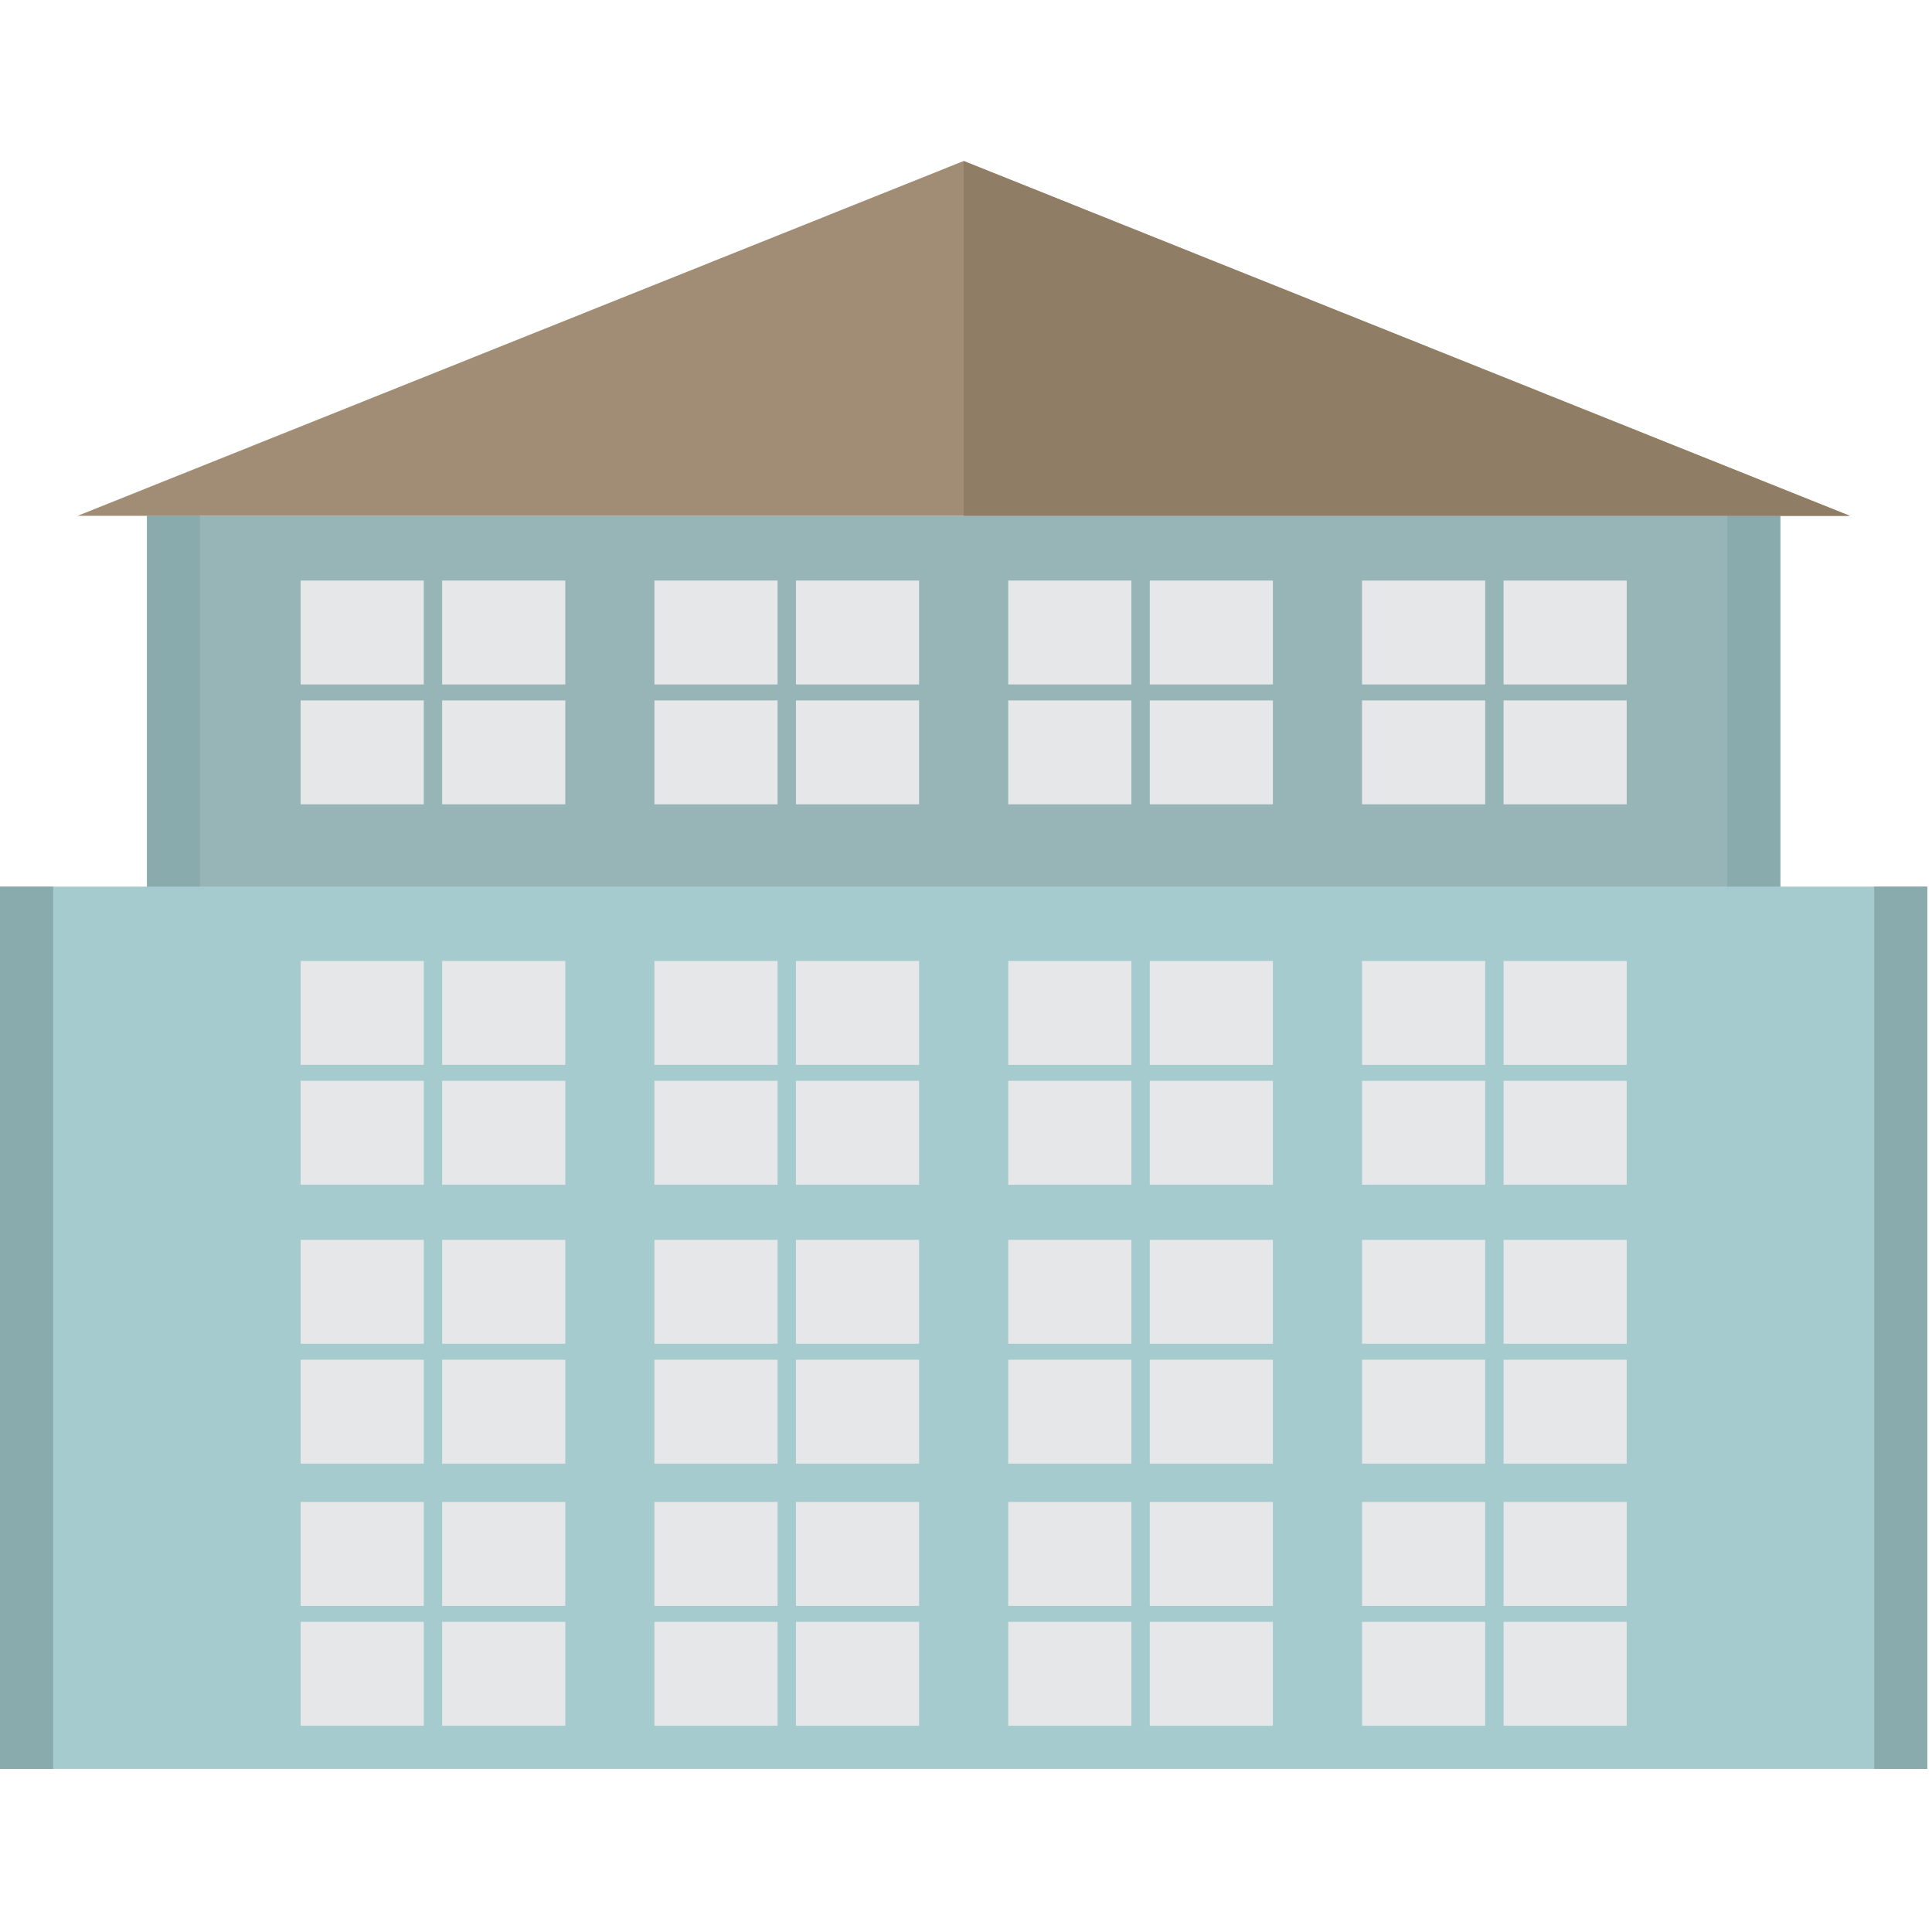 <?xml version="1.0" encoding="UTF-8"?>
<svg width="120px" height="120px" viewBox="0 0 120 120" version="1.1" xmlns="http://www.w3.org/2000/svg" xmlns:xlink="http://www.w3.org/1999/xlink">
    <!-- Generator: Sketch 51.1 (57501) - http://www.bohemiancoding.com/sketch -->
    <title>Apartment24</title>
    <desc>Created with Sketch.</desc>
    <defs></defs>
    <g id="Apartment24" stroke="none" stroke-width="1" fill="none" fill-rule="evenodd">
        <g id="Page-1" transform="translate(0, 10)">
            <polygon id="Fill-1" fill="#97B5B7" points="9.131 49.438 110.579 49.438 110.579 22.039 9.131 22.039"></polygon>
            <polygon id="Fill-2" fill="#8AABAD" points="9.131 76.837 12.43 76.837 12.43 22.039 9.131 22.039"></polygon>
            <polygon id="Fill-3" fill="#8AABAD" points="107.28 76.837 110.579 76.837 110.579 22.039 107.28 22.039"></polygon>
            <polygon id="Fill-4" fill="#A6CBCE" points="0 99.869 119.71 99.869 119.71 45.07 0 45.07"></polygon>
            <polygon id="Fill-5" fill="#8AABAD" points="0 99.869 3.299 99.869 3.299 45.07 0 45.07"></polygon>
            <polygon id="Fill-6" fill="#8AABAD" points="116.411 99.869 119.71 99.869 119.71 45.07 116.411 45.07"></polygon>
            <polygon id="Fill-7" fill="#A18D76" points="59.855 0 32.337 11.019 4.819 22.039 59.855 22.039 114.89 22.039 87.373 11.019"></polygon>
            <polygon id="Fill-8" fill="#907D65" points="59.855 0 59.855 22.039 114.891 22.039 87.373 11.019"></polygon>
            <path d="M18.673,39.958 L26.322,39.958 L26.322,33.505 L18.673,33.505 L18.673,39.958 Z M27.463,39.958 L35.112,39.958 L35.112,33.505 L27.463,33.505 L27.463,39.958 Z M27.463,32.512 L35.112,32.512 L35.112,26.059 L27.463,26.059 L27.463,32.512 Z M18.673,32.512 L26.322,32.512 L26.322,26.059 L18.673,26.059 L18.673,32.512 Z" id="Fill-9" fill="#E6E7E8"></path>
            <path d="M40.648,39.958 L48.297,39.958 L48.297,33.505 L40.648,33.505 L40.648,39.958 Z M49.438,39.958 L57.087,39.958 L57.087,33.505 L49.438,33.505 L49.438,39.958 Z M49.438,32.512 L57.087,32.512 L57.087,26.059 L49.438,26.059 L49.438,32.512 Z M40.648,32.512 L48.297,32.512 L48.297,26.059 L40.648,26.059 L40.648,32.512 Z" id="Fill-10" fill="#E6E7E8"></path>
            <path d="M62.623,39.958 L70.272,39.958 L70.272,33.505 L62.623,33.505 L62.623,39.958 Z M71.414,39.958 L79.062,39.958 L79.062,33.505 L71.414,33.505 L71.414,39.958 Z M71.414,32.512 L79.062,32.512 L79.062,26.059 L71.414,26.059 L71.414,32.512 Z M62.623,32.512 L70.272,32.512 L70.272,26.059 L62.623,26.059 L62.623,32.512 Z" id="Fill-11" fill="#E6E7E8"></path>
            <path d="M84.599,39.958 L92.248,39.958 L92.248,33.505 L84.599,33.505 L84.599,39.958 Z M93.389,39.958 L101.037,39.958 L101.037,33.505 L93.389,33.505 L93.389,39.958 Z M93.389,32.512 L101.038,32.512 L101.038,26.06 L93.389,26.06 L93.389,32.512 Z M84.599,32.512 L92.248,32.512 L92.248,26.06 L84.599,26.06 L84.599,32.512 Z" id="Fill-12" fill="#E6E7E8"></path>
            <path d="M18.673,63.585 L26.322,63.585 L26.322,57.132 L18.673,57.132 L18.673,63.585 Z M27.463,63.585 L35.112,63.585 L35.112,57.132 L27.463,57.132 L27.463,63.585 Z M27.463,56.139 L35.112,56.139 L35.112,49.686 L27.463,49.686 L27.463,56.139 Z M18.673,56.139 L26.322,56.139 L26.322,49.686 L18.673,49.686 L18.673,56.139 Z" id="Fill-13" fill="#E6E7E8"></path>
            <path d="M40.648,63.585 L48.297,63.585 L48.297,57.132 L40.648,57.132 L40.648,63.585 Z M49.438,63.585 L57.087,63.585 L57.087,57.132 L49.438,57.132 L49.438,63.585 Z M49.438,56.139 L57.087,56.139 L57.087,49.686 L49.438,49.686 L49.438,56.139 Z M40.648,56.139 L48.297,56.139 L48.297,49.686 L40.648,49.686 L40.648,56.139 Z" id="Fill-14" fill="#E6E7E8"></path>
            <path d="M62.623,63.585 L70.272,63.585 L70.272,57.132 L62.623,57.132 L62.623,63.585 Z M71.414,63.585 L79.062,63.585 L79.062,57.132 L71.414,57.132 L71.414,63.585 Z M71.414,56.14 L79.062,56.14 L79.062,49.687 L71.414,49.687 L71.414,56.14 Z M62.623,56.14 L70.272,56.14 L70.272,49.687 L62.623,49.687 L62.623,56.14 Z" id="Fill-15" fill="#E6E7E8"></path>
            <path d="M84.599,63.585 L92.248,63.585 L92.248,57.132 L84.599,57.132 L84.599,63.585 Z M93.389,63.585 L101.037,63.585 L101.037,57.132 L93.389,57.132 L93.389,63.585 Z M93.389,56.14 L101.038,56.14 L101.038,49.687 L93.389,49.687 L93.389,56.14 Z M84.599,56.14 L92.248,56.14 L92.248,49.687 L84.599,49.687 L84.599,56.14 Z" id="Fill-16" fill="#E6E7E8"></path>
            <path d="M18.673,80.908 L26.322,80.908 L26.322,74.455 L18.673,74.455 L18.673,80.908 Z M27.463,80.908 L35.112,80.908 L35.112,74.455 L27.463,74.455 L27.463,80.908 Z M27.463,73.462 L35.112,73.462 L35.112,67.009 L27.463,67.009 L27.463,73.462 Z M18.673,73.462 L26.322,73.462 L26.322,67.009 L18.673,67.009 L18.673,73.462 Z" id="Fill-17" fill="#E6E7E8"></path>
            <path d="M40.648,80.908 L48.297,80.908 L48.297,74.455 L40.648,74.455 L40.648,80.908 Z M49.438,80.908 L57.087,80.908 L57.087,74.455 L49.438,74.455 L49.438,80.908 Z M49.438,73.462 L57.087,73.462 L57.087,67.009 L49.438,67.009 L49.438,73.462 Z M40.648,73.462 L48.297,73.462 L48.297,67.009 L40.648,67.009 L40.648,73.462 Z" id="Fill-18" fill="#E6E7E8"></path>
            <path d="M62.623,80.908 L70.272,80.908 L70.272,74.455 L62.623,74.455 L62.623,80.908 Z M71.414,80.908 L79.062,80.908 L79.062,74.455 L71.414,74.455 L71.414,80.908 Z M71.414,73.462 L79.062,73.462 L79.062,67.009 L71.414,67.009 L71.414,73.462 Z M62.623,73.462 L70.272,73.462 L70.272,67.009 L62.623,67.009 L62.623,73.462 Z" id="Fill-19" fill="#E6E7E8"></path>
            <path d="M84.599,80.908 L92.248,80.908 L92.248,74.455 L84.599,74.455 L84.599,80.908 Z M93.389,80.908 L101.037,80.908 L101.037,74.455 L93.389,74.455 L93.389,80.908 Z M93.389,73.463 L101.038,73.463 L101.038,67.01 L93.389,67.01 L93.389,73.463 Z M84.599,73.463 L92.248,73.463 L92.248,67.01 L84.599,67.01 L84.599,73.463 Z" id="Fill-20" fill="#E6E7E8"></path>
            <path d="M18.673,97.188 L26.322,97.188 L26.322,90.736 L18.673,90.736 L18.673,97.188 Z M27.463,97.188 L35.112,97.188 L35.112,90.736 L27.463,90.736 L27.463,97.188 Z M27.463,89.743 L35.112,89.743 L35.112,83.29 L27.463,83.29 L27.463,89.743 Z M18.673,89.743 L26.322,89.743 L26.322,83.29 L18.673,83.29 L18.673,89.743 Z" id="Fill-21" fill="#E6E7E8"></path>
            <path d="M40.648,97.189 L48.297,97.189 L48.297,90.736 L40.648,90.736 L40.648,97.189 Z M49.438,97.189 L57.087,97.189 L57.087,90.736 L49.438,90.736 L49.438,97.189 Z M49.438,89.743 L57.087,89.743 L57.087,83.29 L49.438,83.29 L49.438,89.743 Z M40.648,89.743 L48.297,89.743 L48.297,83.29 L40.648,83.29 L40.648,89.743 Z" id="Fill-22" fill="#E6E7E8"></path>
            <path d="M62.623,97.189 L70.272,97.189 L70.272,90.736 L62.623,90.736 L62.623,97.189 Z M71.414,97.189 L79.062,97.189 L79.062,90.736 L71.414,90.736 L71.414,97.189 Z M71.414,89.743 L79.062,89.743 L79.062,83.29 L71.414,83.29 L71.414,89.743 Z M62.623,89.743 L70.272,89.743 L70.272,83.29 L62.623,83.29 L62.623,89.743 Z" id="Fill-23" fill="#E6E7E8"></path>
            <path d="M84.599,97.189 L92.248,97.189 L92.248,90.736 L84.599,90.736 L84.599,97.189 Z M93.389,97.189 L101.037,97.189 L101.037,90.736 L93.389,90.736 L93.389,97.189 Z M93.389,89.744 L101.038,89.744 L101.038,83.291 L93.389,83.291 L93.389,89.744 Z M84.599,89.744 L92.248,89.744 L92.248,83.291 L84.599,83.291 L84.599,89.744 Z" id="Fill-24" fill="#E6E7E8"></path>
        </g>
    </g>
</svg>